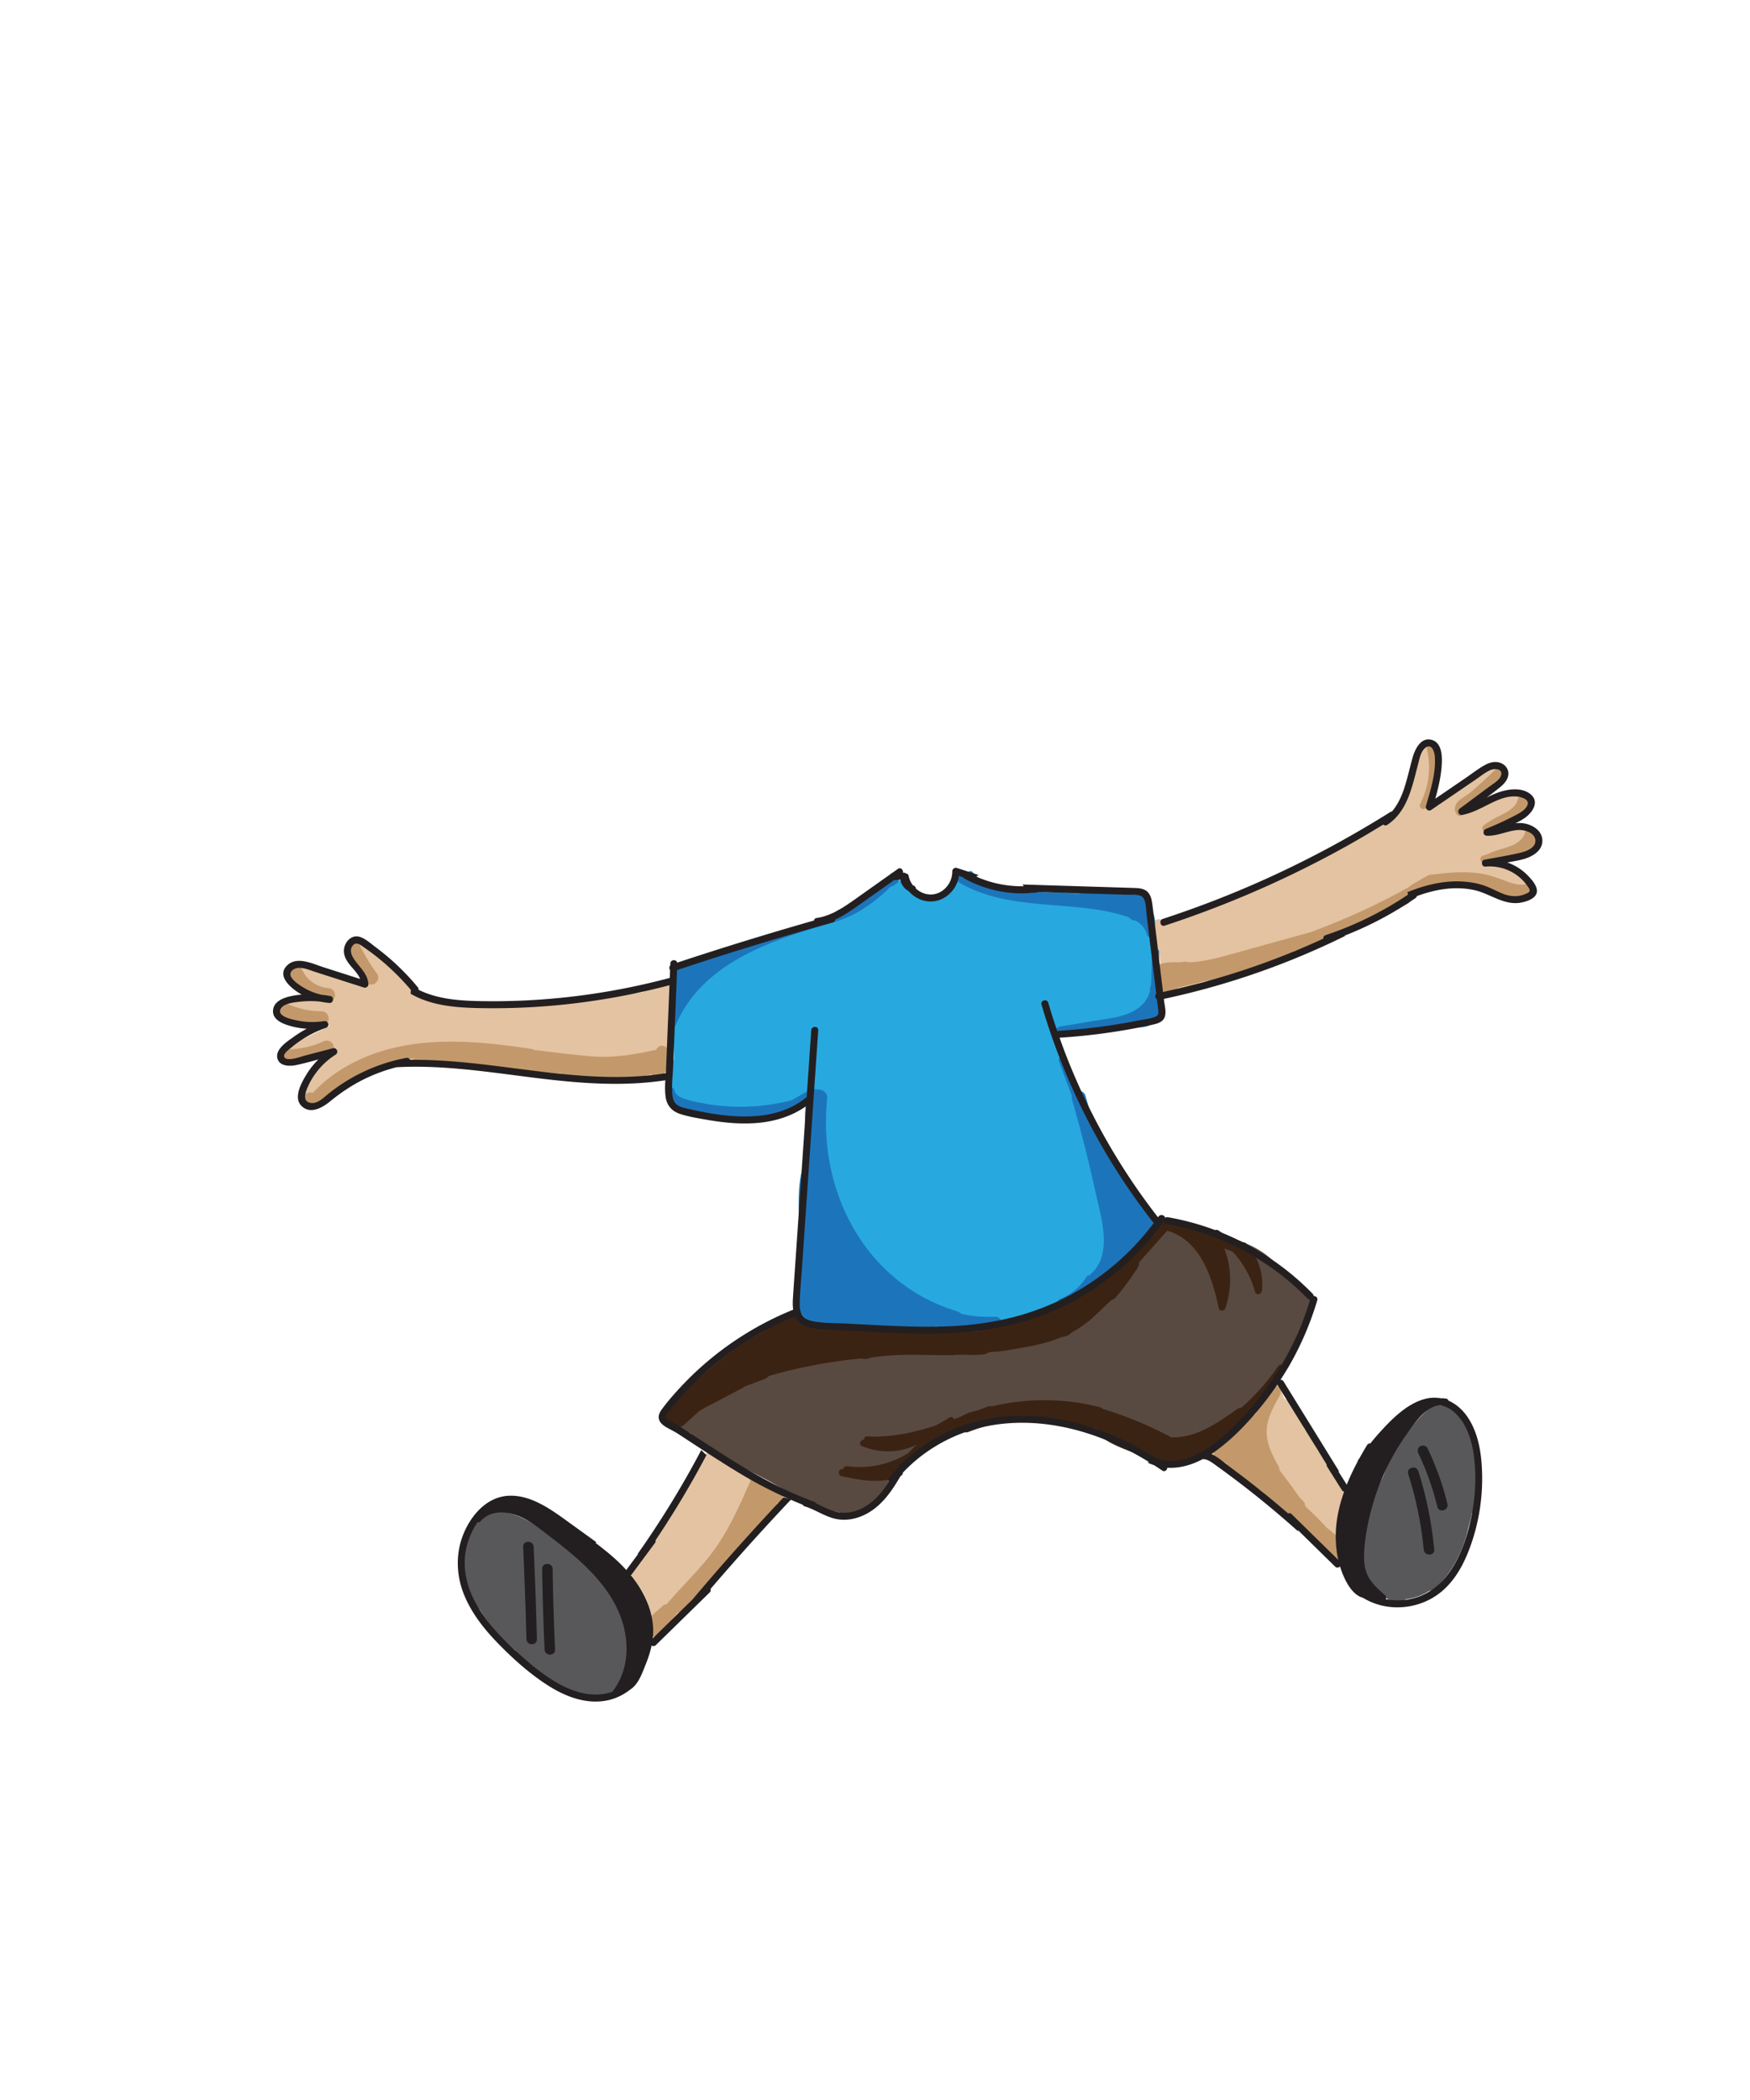 <svg width="500" height="600" xmlns="http://www.w3.org/2000/svg"><g fill="none" fill-rule="evenodd"><path d="M374.71 371c-.159-.58-.607-1.21-1.148-1.495a2.855 2.855 0 00-1.428-.305c-.653-.944-1.587-1.736-2.433-2.47a45.46 45.46 0 00-3.555-2.774c.055-.497-.026-.994-.337-1.4-5.4-7.065-13.92-8.99-22.136-10.924-2.172-.51-4.34-1.059-6.449-1.792-1.27-.443-2.494-1.066-3.877-.787-1.162.233-1.928.93-2.687 1.795-3.1 3.53-6.169 7.087-9.252 10.631a287.012 287.012 0 01-10.675 7.06c-.573.36-.988.956-1.156 1.606-2.097.884-4.2 1.752-6.305 2.62-3.633 1.5-7.275 3.148-11.017 4.446-8.339 1.837-16.823 2.987-25.375 3.38-.638.028-1.144.255-1.528.59-6.154-.172-12.293-.768-18.364-1.84-.94-.166-1.89.092-2.507.742l-2.864-.307c-.566-.945-1.674-1.523-2.803-1.192a3.232 3.232 0 01-.17-.003 14.679 14.679 0 01-1.452-.438 7.27 7.27 0 00-2.009-.378c-1.345-.063-2.799.452-3.677 1.497a8.884 8.884 0 00-.15-.05l-.296-.28a4.876 4.876 0 00-2.092-1.345c-.02-.01-.043-.018-.064-.028-.359-.737-1.065-1.29-2.134-1.29-.908 0-1.55.403-1.947.974a4.831 4.831 0 00-.864.344c-.32.104-.62.247-.907.41a7.21 7.21 0 00-1.654.595c-6.977 3.525-14.81 6.506-20.518 11.998-1.145 1.101-1.73 2.323-1.904 3.542-.164.078-.334.145-.493.233-.707.394-1.394.978-1.986 1.47a8.29 8.29 0 00-1.159 1.201l-.683.374c-1.584.868-2.662 2.506-3.052 4.283a1.843 1.843 0 00-.414.153c-.31.1-.578.272-.804.516a1.89 1.89 0 00-.518.805 1.912 1.912 0 00-.216.963c.031.222.061.443.09.665.12.424.334.791.644 1.103l.506.391c.39.226.81.34 1.261.341h.408c1.148 1.584 2.81 2.557 4.601 2.787 3.45 4.074 9.466 7.077 13.804 9.25 6.427 3.22 12.392 6.155 18.244 10.406 1.536 1.115 3.056 1.394 4.412 1.11a13.503 13.503 0 005.89 1.826c6.164 2.47 11.445-2.877 14.81-7.502 2.72-3.74 4.975-8.178 8.761-10.922.776.134 1.598-.135 2.26-.675a37.33 37.33 0 018.78-5.323c.31.038.631.03.95-.032a272.176 272.176 0 0120.681-3.16c.394.367.93.613 1.621.621 3.037.037 6.066.388 9.025 1.053a2.543 2.543 0 001.563 1.346 39135.2 39135.2 0 0113.13 4.098c.266.704.858 1.252 1.66 1.56 1.267.488 2.548.918 3.84 1.308.168.46.485.886.987 1.222 3.588 2.405 8.28 2.708 12.348 1.46 4.3-1.319 7.942-4.129 11.183-7.162 3.463-3.24 6.473-6.896 9.038-10.845a2.248 2.248 0 001.382-.69 16.893 16.893 0 003.945-7.11c3.58-4.84 5.331-10.69 7.913-16.125l.008-.023a52.94 52.94 0 001.062-2.183c.286-.629.443-1.235.252-1.926" fill="#594A41"/><path d="M356.011 355.244c-.551-.59-1.641-.153-1.722.572a7.745 7.745 0 00-1.585-.535 29.885 29.885 0 00-4.572-3.73c-.99-.653-1.912.754-1.226 1.535-.141-.076-.276-.16-.428-.223-.569-.24-1.165-.36-1.771-.43a145.076 145.076 0 01-5.913-2.742c-.549-.271-1.082-.028-1.332.383-.255-.142-.504-.293-.762-.43-.478-.253-1.087-.121-1.369.359-.017.03-.018.067-.033.1a16.694 16.694 0 00-1.975-.603h-.006c-.091-.186-.215-.354-.378-.45-.515-.3-1.039-.071-1.367.359-2.401 3.139-4.911 6.19-7.479 9.192-1.199-.555-2.57-.188-3.285.954-.045.072-.093.14-.138.212l-2.267 2.008c-.808.715-1.648 1.41-2.349 2.235-.633.743-1.184 1.545-1.712 2.362a3.96 3.96 0 00-.44.154c-6.498 2.765-12.264 7.086-18.721 9.905-16.532 2.572-33.624 2.128-50.268 3.712-3.777-.253-7.607-.33-11.274-1.071-.626-1.453-2.086-2.624-4.053-2.319-.263.042-.52.1-.78.149-.564-.665-1.412-1.111-2.55-1.111-.433 0-.812.08-1.163.199l-.016-.003a3.476 3.476 0 00-1.767.479l-.785.392c-.409.22-.736.52-.983.902a2.61 2.61 0 00-.402.588l-.027.025c-.448.177-.862.433-1.29.767l-1.884 1.468c-8.209 4.09-15.375 10.552-22.21 16.792l-2.752 1.557c-.886.502-1.473 1.44-1.659 2.444-.284.253-.567.509-.849.76-3.378 2.995 1.588 7.93 4.949 4.95a329.014 329.014 0 004.366-3.963l1.711-.968c.071-.04.129-.095.195-.14.766-.393 1.54-.77 2.29-1.163l8.348-4.397c.225-.118.422-.251.6-.392.039-.014.078-.014.117-.028l5.123-1.931a4.355 4.355 0 001.53-1.001c8.517-2.435 17.165-4.111 26.008-4.94.111-.01.202-.046.307-.064.329.099.68.17 1.078.17.654 0 1.204-.154 1.665-.407.133-.01.26-.003.397-.026 7.491-1.228 15.519-.582 23.096-.666.34-.004.64-.063.924-.144.208.035.42.064.65.064.168 0 .317-.028.472-.047.164.026.33.047.511.047.295 0 .567-.032.823-.088.18.034.363.06.554.07 1.514.08 3.02.053 4.529-.08a4.202 4.202 0 001.881-.651c.365-.037.728-.097 1.092-.142 2.476-.044 4.961-.571 7.389-.98 2.767-.465 5.529-.996 8.224-1.785a39.534 39.534 0 004.041-1.43c.304-.063.61-.117.913-.182.857-.187 1.469-.596 1.878-1.122a27.927 27.927 0 004.712-3.113c.208-.11.409-.24.593-.411l6.078-5.717c.025-.023.042-.054.066-.08a2.053 2.053 0 001.148-.66 71.892 71.892 0 005.804-7.755c.19-.198.345-.427.447-.683.048-.077.099-.151.148-.228.257-.411.36-.902.329-1.39l8.035-9.05c9.533 2.729 12.875 13.407 14.708 22.1.215 1.027 1.635.875 1.928 0 1.733-5.184 1.803-10.948.018-16.135a17.244 17.244 0 00-.342-.895c.787.307 1.578.606 2.372.9 2.992 3.244 5.219 7.17 6.406 11.462.32 1.157 1.843.802 1.964-.265.563-4.947-1.146-9.93-4.533-13.561m9.129 35.136a61.906 61.906 0 01-10.511 11.848 1.953 1.953 0 00-1.143.345c-5.603 3.98-11.727 8.33-18.832 8.094a107.456 107.456 0 00-19.592-8.13 2.419 2.419 0 00-1.051-.554 64.258 64.258 0 00-30.715-.135c-.203-.132-.465-.177-.775-.065-.991.36-1.983.73-2.976 1.103-.324.1-.65.193-.973.3a.974.974 0 00-.596.075c-.185.088-.365.181-.55.27a1.198 1.198 0 00-.64.098c-.66.305-1.31.626-1.955.956-.007.005-.017.008-.025.014-.134.068-.261.145-.393.215-.608.226-1.217.45-1.828.672-.213-.51-.775-.86-1.367-.466a35.831 35.831 0 01-4.082 2.34c-6.263 1.998-12.658 3.392-19.326 3.038-.64-.035-.96.443-.962.94-.982-.033-1.665 1.362-.618 1.81 5.053 2.16 10.916 2 15.799-.42a23.116 23.116 0 00-2.531 2.446c-5.145 3.19-11.37 4.595-17.403 3.73-.656-.094-1.11.383-1.221.89-.084-.01-.168-.015-.252-.023-1.121-.124-1.356 1.722-.265 1.963 5.61 1.245 11.598 2.388 17.05-.078 1.098-.496.27-2.018-.796-1.776a.998.998 0 00-.313-.87c.222-.09.447-.168.667-.263-.108.421.057.892.444 1.117a1.013 1.013 0 001.368-.358c.06-.104.13-.202.193-.306.023-.019.053-.027.073-.05a161.729 161.729 0 013.47-3.608 27.542 27.542 0 002.539-2.129c.095-.039.19-.076.279-.15 1.13-.953 2.317-1.829 3.523-2.678.292-.17.593-.324.89-.482.277.121.593.136.873-.036 1.103-.68 2.227-1.324 3.347-1.978.59.858 1.725 1.441 2.733 1.05a59.717 59.717 0 0123.446-4.043c.17 1.083.96 2.051 2.378 2.051.366 0 .684-.072.968-.187.386.34.9.566 1.559.578 2.774.048 5.638.216 8.423.692.045.298.136.595.286.874.903 1.68 2.588 2.641 4.236 3.47 1.736.872 3.549 1.6 5.377 2.258 3.605 1.3 7.272 2.443 10.91 3.647.925.305 1.932-.09 2.553-.803.506.243 1.083.325 1.662.136 4.452-1.455 8.925-3.039 12.463-6.226.48-.433.717-1.083.723-1.737a121.443 121.443 0 004.328-2.957c1.1-.782 1.62-2.183.898-3.42-.017-.03-.042-.055-.061-.082.433-.368.86-.74 1.269-1.135.203-.197.29-.487.277-.77a64.28 64.28 0 008.477-10.097c.723-1.068-1.008-2.07-1.728-1.009" fill="#3B2314"/><path d="M222.786 425.8c-.474 0-.858.137-1.158.357l-15-8.25a2.065 2.065 0 00-.716-.237 29.03 29.03 0 01-1.837-1.826 1.844 1.844 0 00-1.018-.69c-.95-.262-2.292.322-2.46 1.395a65.186 65.186 0 01-.304 1.758c-.07.088-.142.176-.202.282l-9.358 16.26c-.583.076-1.127.384-1.432.942-2.359 4.31-5.157 8.62-8.093 12.393a2.785 2.785 0 00-.44.828c-.579.767-.566 1.95.162 2.628.432.404.846.825 1.235 1.272.426.49.47.546.836 1.08a16.97 16.97 0 011.306 2.258c.06.125.117.252.175.38.132.283.016.023.084.194.911 2.297 1.226 4.128 1.111 6.517-.026.504.2.994.55 1.365-.58.817-.646 1.904.116 2.666.711.71 2.134.834 2.83 0l13.581-16.312c.257-.094.498-.24.703-.454a72.822 72.822 0 006.444-7.71l10.32-10.76c.463-.484.61-1.034.55-1.55.405-.26.815-.514 1.22-.775.053-.034.093-.082.143-.12.197.063.41.11.652.11 2.574 0 2.578-4 0-4m161.974 1.064c-.003-1.654-1.044-2.935-2.542-3.345-1.76-3.17-3.633-6.374-5.848-9.257a76.252 76.252 0 01-2.334-4.773c-.223-.506-.713-.811-1.252-.923-1.385-3.125-2.648-6.422-5.296-8.66a2.55 2.55 0 00-.592-.364 23.255 23.255 0 01-.827-2.575c-.39-1.534-2.955-2.107-3.656-.478-2.967 6.9-7.685 13.888-14.991 16.657-.835.318-1.468.99-1.468 1.93 0 .814.614 1.786 1.468 1.929.351.058.7.09 1.05.115.131.371.379.719.769.994.991.698 2.08 1.188 3.165 1.707a38.99 38.99 0 011.596 1.042c.213.148.423.3.632.452l2.968 2.52c1.854 1.84 3.708 3.68 5.622 5.464 4.709 4.383 9.635 8.517 14.726 12.449.226.175.454.274.676.325-.113.778.196 1.588.919 2.015.103.252.213.5.329.744.198.412.758.819 1.196.919.447.1.877.078 1.302-.101.384-.162.756-.44.956-.818.265-.5.302-.986.203-1.541a3.496 3.496 0 00-.383-1.017 7.19 7.19 0 01-.21-.884 7.436 7.436 0 01.006-1.454l.016-.103c.106-.532.08-1.06-.201-1.541a2.062 2.062 0 00-.469-.535 38.61 38.61 0 011.348-6.713c.398-1.346 1.125-2.753 1.122-4.18m53.466-189.553c-3.438-.96-7.034-1.055-10.527-.358a158.954 158.954 0 004.309-2.445c1.224-.724 2.503-1.42 3.664-2.241 1.469-1.038 2.454-3.068.996-4.592-1.284-1.342-3.225-.68-4.776-.318a76.22 76.22 0 00-4.143 1.089c-3.002.88-5.93 1.963-8.81 3.18a1.38 1.38 0 00-.28.169 2.15 2.15 0 00-.788-.9l8.82-5.69c.728-.47 1.102-1.33.933-2.148.16-.191.32-.383.475-.578.046-.052.097-.1.143-.151l-.012-.01c.105-.134.222-.258.324-.395.59-.787.205-2.042-.515-2.58-.75-.56-1.961-.607-2.626.156-.438.504-.917.95-1.418 1.389l-.154.126a12.469 12.469 0 01-.389.284c-.273.193-.551.376-.833.554-1.144.72-2.348 1.337-3.543 1.966-2.328 1.223-4.696 2.57-6.418 4.598-.628.446-1.16 1.005-1.523 1.67a2.912 2.912 0 00-.93-.017 13.01 13.01 0 00-1.833.402 62.762 62.762 0 001.362-8.943c.026-.015.055-.023.08-.04l.405-.312a2.02 2.02 0 00.515-.883c.478-1.186.493-2.48.295-3.724-.2-1.244-.821-2.368-1.623-3.32-.315-.374-.946-.586-1.414-.586-.492 0-1.078.217-1.414.586-.351.38-.611.88-.586 1.414.004.09.019.176.034.262-.012.029-.027.054-.036.084-.25.703-.455 1.42-.616 2.149-.587.209-1.077.66-1.234 1.316a71.055 71.055 0 01-1.661 5.836 71.436 71.436 0 01-1.566 4.245c-.212.525-.255.626-.483 1.149-.254.585-.32 1.195-.122 1.732-.896.372-1.55 1.018-1.896 1.773-4.102 2.738-8.245 5.417-12.555 7.818-2.673 1.489-5.41 2.876-8.225 4.076-2.67 1.138-6.064 1.714-8.165 3.836a2.04 2.04 0 00-.433.644 1.511 1.511 0 00-.861.06l-22.927 8.947c-.876.342-1.518 1.107-1.466 2.037-3.095.96-6.2 1.89-9.316 2.78-.61.175-1.002.542-1.215.983-.035-.03-.06-.07-.096-.1-.003-.01-.01-.021-.012-.034a.362.362 0 01-.013-.047c-.004-.011-.01-.02-.013-.033-.028-.107-.052-.216-.105-.316a1.51 1.51 0 00-.413-.644 1.51 1.51 0 00-.644-.414 1.512 1.512 0 00-.77-.172l-.532.072a1.999 1.999 0 00-.883.514l-.313.405a2.003 2.003 0 00-.225.647 1.762 1.762 0 00-.041.313c0 .017-.006.033-.006.049v.766a1.5 1.5 0 00.172.77c.062.195.17.362.304.514a82.588 82.588 0 011.987 8.95 1.848 1.848 0 00-.127.333c-.3 1.124-.433 2.327-.332 3.489.116 1.346.445 2.554.996 3.786.19.428.762.8 1.194.919.48.133 1.117.072 1.542-.201.237-.153.452-.35.62-.58.118-.012.234-.035.348-.076l9.709-3.496c.485.652 1.368 1.095 2.144.777l4.323-1.782c.504.13 1.065.063 1.588-.164 5.248-2.266 10.496-4.534 15.743-6.802.197-.084.355-.218.493-.373l2.379-.98c.263.04.542.038.828-.015 4.338-.783 8.37-2.648 11.878-5.284.42.058.865-.01 1.292-.224a27.64 27.64 0 004.11-2.544c3.424-1.226 6.574-3.15 9.704-5.112 2.743-1.721 5.798-3.584 9.02-4.49.192.01.386.008.58-.02l1.639-.225a23.945 23.945 0 014.432-.015 1.65 1.65 0 001.089-.27l7.833 2.947c2.346.883 5.51 2.099 7.794.65.166.1.339.187.504.289.415.259.823.343 1.198.302.27.138.566.22.87.206 1.113-.05 1.968-.88 2.002-2 .098-3.245-3.294-5.091-5.804-6.33a29.92 29.92 0 00-5.488-2.05l10.182-3.386c.023-.008.043-.021.065-.03.608.384 1.373.487 2.035.06.687-.442 1.138-1.355.953-2.174a1.79 1.79 0 00.64-.994c.243-1.06-.317-2.16-1.396-2.46M191.13 300.89c.635-5.9.977-11.828.991-17.766.003-1.204-1.296-2.391-2.532-1.927l-6.279 2.352c-8.86 1.116-17.789 1.782-26.678 2.616-4.57.428-9.259 1.06-13.944 1.374-.37-.45-.9-.758-1.483-.683-2.5.32-5.133.654-7.752.724a42.372 42.372 0 01-4.424-.544 2.387 2.387 0 00-1.337.138c-2.184-.417-4.279-1.181-6.187-2.493-.568-.391-1.315-.347-1.916-.035l-.178-.122a19.375 19.375 0 00-3.623-4.051 3.324 3.324 0 00-.382-.274 27.07 27.07 0 00-2.997-3.022l-2.383-2.435c-.308-.317-.732-.498-1.17-.553a53.554 53.554 0 00-4.289-3.918 2.602 2.602 0 00-.375-.25 1.948 1.948 0 00-.4-.576c-.682-.672-1.696-.746-2.512-.3a2.458 2.458 0 00-1.187 1.442c-.159.543-.06 1.067.065 1.603a13.365 13.365 0 001.627 3.924c.437.709.934 1.363 1.475 1.969.256.614.518 1.222.78 1.83.01.048.012.094.027.14.085.278.174.559.27.84l-5.333-1.246c-3.803-.888-7.889-1.5-11.196-3.704-.719-.48-1.416-.404-1.953-.047-.616-.311-1.413-.325-1.96.028-.793.51-1.069 1.31-.908 2.133.028.423.194.822.473 1.156.99 1.833 2.594 3.374 4.418 4.35a11.18 11.18 0 003.977 1.252c-.99.014-1.982.043-2.972.097-2.962.165-6.22.235-8.502 2.396-1.09 1.033-.58 2.418.4 3.048l.091.18c.126.235.297.42.516.562a1.5 1.5 0 00.68.358c.265.083.531.096.797.036.266-.012.514-.091.744-.237l.265-.206c.367.403.872.667 1.421.605.353-.041.707-.07 1.061-.103 2.02.28 4.047.408 6.077.396.063.054.125.109.195.163.488.375 1.003.71 1.527 1.026l-12.25 6.019c-.968.476-1.234 1.852-.716 2.737.578.988 1.762 1.195 2.736.717.892-.44 1.785-.877 2.678-1.317.497.454 1.207.669 1.881.472l7.738-2.267a32.054 32.054 0 00-8.957 12.894c-.38 1.012.422 2.192 1.396 2.46.746.205 1.415-.037 1.895-.517.581.146 1.227.03 1.786-.511a57.516 57.516 0 014.458-3.88c.314-.006.646-.09.984-.297a62.415 62.415 0 0117.024-7.248c.321.402.816.673 1.498.655a289.33 289.33 0 0116.19.044c2.362.748 4.802.998 7.272 1.077 4.827.693 9.673 1.242 14.532 1.653.175.146.374.277.615.373l1.461.578c.316.126.65.118.968.034 5.933 1.327 12.066 1.466 18.128 1.109 3.443-.202 6.895-.504 10.322-.904.691-.08 1.387-.19 2.051-.384.27.128.556.206.83.206 1.198 0 1.86-.924 2-2 .01-.07.016-.14.024-.21a4.21 4.21 0 00.568-3.346 2.266 2.266 0 00-.137-.393" fill="#E4C3A2"/><path d="M222.773 425.712l-5.468-3.727c-.817-.557-2.327-.228-2.736.717-3.463 8-7.01 16.062-12.606 22.837-3.658 4.431-7.782 8.46-11.507 12.82l-.328.044a2.013 2.013 0 00-.882.515l-3.166 2.79c-.37.325-.585.934-.585 1.413 0 .4.148.853.399 1.193-.11.164-.228.318-.336.483-1.406 2.165 2.055 4.173 3.454 2.02 1.432-2.206 3.058-4.25 4.762-6.23.065.052.13.107.2.148 1.024.598 2.086.15 2.737-.717 3.878-5.164 8.01-10.132 12.34-14.925.595-.078 1.144-.44 1.527-.968a113.996 113.996 0 0110.77-13.02c.478-.499.616-1.067.54-1.595 1.594-.096 2.614-2.619.885-3.798m161.085 17.712a2.764 2.764 0 00-.206-.49l-.01-.014c-.1-.142-.203-.29-.324-.419a1.506 1.506 0 00-.66-.43c-.057-.029-.117-.042-.176-.064a2.771 2.771 0 00-.197-.27l-.68-.79c.526-.75.582-1.973-.181-2.585-.812-.65-1.628-1.298-2.443-1.948a81.528 81.528 0 00-5.798-5.798c-.094-.14-.183-.282-.277-.42-.027-.477-.203-.943-.56-1.294l-.96-.955a160.263 160.263 0 00-5.828-7.89 1.924 1.924 0 00-.262-1.146c-1.773-3.132-3.512-6.526-3.384-10.223.124-3.599 2.035-6.888 3.743-9.95 1.255-2.252-2.2-4.27-3.454-2.02-1.305 2.341-2.606 4.758-3.43 7.312a1.977 1.977 0 00-.746.458c-.181.18-.351.368-.524.552-.018-.005-.035-.013-.052-.017-.887-.203-1.77.142-2.258.92-.404.641-.832 1.27-1.292 1.873a23.758 23.758 0 01-1.286 1.503 25.553 25.553 0 01-2.451 2.317c-.131.108-.262.214-.395.318-.037.028-.275.21-.297.225-.307.228-.57.528-.75.862-.688-.013-1.351.284-1.74.95-.51.871-.263 2.27.717 2.736 1 .474 1.983.981 2.964 1.491-.471.87-.224 2.233.74 2.685a76.974 76.974 0 019.11 5.062c3.566 3.456 7.377 6.646 11.246 9.765l.016.023c.276.44.64.69 1.03.817.152.123.304.243.456.364.076.364.25.72.523 1.034 1.89 2.2 3.783 4.398 5.675 6.6.108.125.24.222.38.306.02.04.03.082.05.121a.055.055 0 00.007.008c0 .002.312.404.313.406l.002.002a2.16 2.16 0 00.427.329 3.15 3.15 0 00.53.221c.185.04.376.055.563.076l.034.003h.033c.189-.012.38-.048.564-.076a.17.17 0 00.045-.01c.163-.054.573-.243.49-.206l.022-.01c.145-.1.303-.196.42-.329.25-.286.428-.523.522-.9a2.045 2.045 0 00-.001-1.085M187.56 299.788c-.025.05-.057.104-.085.156-5.978 1.278-11.915 2.367-18.064 1.892-5.625-.435-11.24-1.189-16.846-1.862a1.433 1.433 0 00-.606-.257c-17.501-2.693-36.385-4.253-52.471 4.673-3.73 2.07-7.161 4.7-10.078 7.815a2.033 2.033 0 00-.414-.055h-.364a1.506 1.506 0 00-.77.172 1.513 1.513 0 00-.644.414 1.51 1.51 0 00-.413.644 1.51 1.51 0 00-.173.77l.073.532c.094.338.265.633.513.882l.405.313a1.99 1.99 0 001.009.273h.364c.249.01.48-.045.699-.145.65.297 1.43.238 2.066-.466 6.966-7.718 16.412-11.58 26.365-13.124.275.644.846 1.168 1.728 1.234l40.444 3.05c.354.291.809.475 1.303.523 5.89.564 11.823 1.13 17.74.691 1.71-.126 4.355-.268 6.705-.885.133.121.282.237.454.344 1.159.722 2.732.423 3.445-.78.448-.758.65-1.742.822-2.698.292-.638.413-1.385.315-2.258.937-2.207-2.36-4.076-3.522-1.848m-92.475-1.508c-.633-.981-1.719-1.19-2.736-.718-3.2 1.486-6.964 2.278-10.612 2.254-1.047-.007-2.048.925-2 2 .05 1.09.88 1.993 2 2 4.382.028 8.663-.96 12.63-2.8.952-.442 1.265-1.887.718-2.736m-3.186-9.335a26.903 26.903 0 01-2.616-.142c-.14-.014-.278-.032-.417-.048l-.35-.05a26.15 26.15 0 01-4.887-1.26c-.175-.064-.35-.131-.525-.198-.065-.026-.755-.312-.388-.155-.515-.22-.976-.357-1.541-.201-.464.128-.966.487-1.195.919-.454.86-.31 2.297.717 2.737 3.56 1.523 7.318 2.372 11.202 2.398 1.046.007 2.048-.925 2-2-.05-1.09-.88-1.992-2-2m1.28-6.709c.129.01.236.01 0 0" fill="#C3996B"/><path d="M93.719 282.291c-.225-.015-.45-.053-.673-.06l.133.004c-.049-.004-.101-.008-.136-.014a10.506 10.506 0 01-1.692-.453c-.085-.03-.169-.064-.254-.095l-.032-.012c-.201-.093-.402-.185-.597-.287a11.265 11.265 0 01-1.47-.916c-.168-.145-.339-.283-.503-.432a11.27 11.27 0 01-.983-1.02c-.045-.053-.314-.334-.099-.112.213.217-.045-.063-.088-.122a11.15 11.15 0 01-.377-.559c-.263-.42-.494-.859-.696-1.312-.428-.959-1.896-1.258-2.736-.717-.991.64-1.175 1.711-.718 2.736 1.905 4.265 6.317 7.082 10.921 7.371 1.046.065 2.046-.967 2-2-.052-1.14-.88-1.93-2-2m14.071-3.996a54.157 54.157 0 01-5.21-8.646c-.456-.944-1.88-1.269-2.737-.716-.97.625-1.205 1.725-.718 2.736a54.192 54.192 0 005.21 8.645c.32.433.657.771 1.195.92.48.13 1.116.072 1.541-.203.831-.536 1.382-1.836.718-2.736m327.969-25.639c-2.113.413-4.233-.445-6.18-1.18-2.216-.837-4.384-1.584-6.739-1.924-4.703-.68-9.4-.191-14.088.367a2.49 2.49 0 00-1.297.53c-.687.311-1.334.701-1.955 1.14a18.416 18.416 0 00-2.733 1.625c-.093.066-.173.15-.244.24-9.013 5.06-18.415 9.31-28.118 12.902-.014.004-.028.004-.042.008-7.199 1.992-14.397 3.987-21.596 5.98-3.374.932-6.777 1.901-10.255 2.362a30.59 30.59 0 01-2.992.242c-.268-.139-.563-.223-.85-.188l-1.59.188c-1.717-.057-3.392-.106-5.078.324-1.728.443-1.748 2.431-.766 3.397.002.005.003.01.006.014-.01.095-.023.192-.034.285-.013.125-.018.25-.012.374.02.425.074.876.224 1.281.06.158.133.314.205.47.008.051.018.103.03.154a1.36 1.36 0 00-.049.278c-.06.266-.047.531.036.797l.201.48c.178.298.417.538.718.715l.477.202c.355.095.71.095 1.064 0l1.092-.353a1.52 1.52 0 00.68-.358c.218-.142.39-.329.515-.562.05-.078.081-.162.115-.244l7.328-1.745c8.331-1.417 16.385-4.008 24.405-6.623 1.002-.327 1.41-1.175 1.376-2.003l5.362-1.485c.142-.02.291-.057.446-.115 9.306-3.443 18.364-7.446 27.067-12.179.444-.52.87-1.056 1.338-1.554a7.804 7.804 0 013.265-2.08 2.523 2.523 0 011.535-.01c.124-.158.218-.33.28-.508 4.676-.556 9.553-1.183 14.22-.265 4.661.917 8.781 3.84 13.696 2.878 2.524-.494 1.456-4.35-1.063-3.856m-26.108-39.013c-.291-1.254-2.22-.723-1.928.53a22.65 22.65 0 01-1.956 15.502c-.593 1.14 1.132 2.154 1.728 1.01a24.83 24.83 0 002.156-17.042m18.757 6.359c-.356-.312-.897-.413-1.332.017a129.6 129.6 0 01-7.219 6.605l-1.556 1.057c-.617.417-1.28.822-1.784 1.378-.95 1.054-1.238 2.724-.134 3.79.925.894 2.341-.518 1.414-1.414-.127-.123-.147-.31-.096-.507.08-.04.163-.08.237-.139 1.056-.84 2.095-1.7 3.125-2.57l2.376-1.613c1.28-.867 2.56-1.733 3.837-2.6 1.066-.725 2.12-1.522 2.466-2.828.235-.887-.67-1.397-1.334-1.176m6.241 7.548c-.423-.018-.867.321-.964.734-.561 2.377-2.903 3.636-4.915 4.651-.578.291-1.98.94-3.143 1.742-.631.374-1.242.786-1.818 1.266-.416.344-.357 1.056 0 1.414.063.062.135.093.205.134.114.197.273.391.528.58.434.321 1.116.072 1.368-.359a.922.922 0 00.083-.779c.088-.075.188-.187.238-.227.203-.162.418-.31.636-.454.197-.13.408-.236.612-.356 1.836-.958 3.859-1.608 5.718-2.48 1.293-.605 2.833-1.328 3.374-2.754.529-1.395-.39-3.049-1.922-3.112m4.419 13.335a.749.749 0 00-.018-.398l-.1-.239a.75.75 0 00-.258-.281c-.023-.023-.058-.031-.084-.049.189-1.193-.408-2.481-1.641-2.802-.511-.132-1.098.167-1.23.699-.491 1.999-2.375 3.238-4.2 3.929-2.122.806-4.376 1.225-6.402 2.26l-1.443.469c-1.042.339-.902 1.982.266 1.965 2.934-.045 5.865-.582 8.604-1.645 1.099-.426 2.42-.96 3.518-1.719.065.037.126.083.2.101.258.058.543.045.77-.101a6.939 6.939 0 001.043-.812c.259-.244.485-.519.7-.802v-.001c.05-.067.107-.133.157-.202a.75.75 0 00.118-.372" fill="#C3996B"/><path d="M316.914 294.132c2.255-.23 4.601-.395 6.837-.896.598.2 1.265.31 2.004.31 4.296 0 6.202-3.715 5.72-7.01.097-1.515-.345-3.043-1.162-4.27-.08-3.229-.017-6.453.196-9.68.097-1.474-.5-2.844-1.466-3.904l.824-3.49c.366-1.55.21-3.23-.604-4.623-.026-.042-.057-.083-.082-.125-.19-2.826-2.096-5.505-5.754-5.505a6.82 6.82 0 00-.824.053c-.056-.003-.109-.01-.167-.012a450.246 450.246 0 00-27.155.195 3.22 3.22 0 00-1.113-.332c-5.859-.625-11.575-1.888-17.18-3.669-.066-.072-.146-.132-.22-.196-.482-.607-1.22-1.022-2.233-1.022-2.592 0-3.437 2.7-2.55 4.477a5.532 5.532 0 00-.493.746c-.482.254-1.033.545-1.633.846-2.473.148-5.049-.137-7.39-.399a2.408 2.408 0 00-.257-.199c-.407-.57-1.024-.99-1.865-1.104-.308-.526-.762-.965-1.403-1.19-.448-.855-1.28-1.527-2.223-1.722-1.052-.777-2.497-.888-3.609.411a29.003 29.003 0 01-8.76 6.974c-14.709 5.705-29.675 10.683-44.894 14.876-5.118 1.411-7.606 6.205-7.143 11.138a7.107 7.107 0 00-.252 1.714c-.13 5.362.538 10.594.466 15.937-1.094 4.963-2.327 10.656 2.181 13.903 2.46 1.772 5.692 1.687 8.612 1.905.675.05 1.352.093 2.03.137 3.958 1.792 8.484 1.49 12.78.2.277.031.561.051.86.051 1.513 0 2.748-.429 3.714-1.126 3.18-.738 6.17-2.03 8.256-4.456a12.211 12.211 0 001.44-2.115c.256 4.587-.706 9.49-1.007 14.185a10.553 10.553 0 00-.816 3.64 289.384 289.384 0 00-.338 12.28 69.239 69.239 0 00-.589 8.402c-.65 1.284-.987 2.725-.84 4.278.146 1.54.214 3.074.248 4.608-.624 2.931-.82 5.944-.466 8.958-2.69 3.766-1.02 10.55 5.032 10.55.421 0 .813-.045 1.191-.109l2.204.053c4.676 1.138 9.48 1.53 14.261.918.096-.013.191-.03.286-.046 5.667.953 11.712 1.02 17.65.363a7.608 7.608 0 002.99.328 71.487 71.487 0 007.178-1.039c.937-.032 1.874-.058 2.811-.123a11.642 11.642 0 004.296-1.17 7.044 7.044 0 001.634-.288c.493-.147.985-.288 1.476-.426.13-.022.261-.044.39-.064.32-.05.623-.12.93-.233.144-.055.277-.122.42-.18 3.004-.816 5.962-1.599 8.884-2.918a37.153 37.153 0 002.32-1.162c2.55.371 5.201-.66 6.585-3.055l5.691-4.518 1.241-.524a6.52 6.52 0 002.331-2.332c.018-.034.036-.068.052-.102a85.37 85.37 0 007.564-4.925c2.494-1.83 3.88-4.823 2.864-7.738a5.821 5.821 0 00-.614-1.376c-2.664-4.302-5.686-8.37-8.963-12.225-3.359-6.383-6.312-12.998-10.389-18.982a7.44 7.44 0 00-.749-.919 277.82 277.82 0 01-6.906-20.41c.48.116.994.183 1.554.18 4.713-.02 9.416-.229 14.106-.707" fill="#27A9E0"/><path d="M234.24 346.096c-.013-.546-.023-1.094-.028-1.643.147.391.288.785.442 1.172-.15.138-.291.29-.415.471m47.897 32.127c1.414-.001 2.777-.015 4.13-.267-.159-.947-.937-1.784-1.965-1.744a40.056 40.056 0 01-6.579-.273c-.074-.012-.42-.059-.47-.067-.242-.037-.48-.075-.72-.116-.649-.11-1.292-.255-1.935-.397a2.924 2.924 0 00-1.249-.743c-26.13-7.922-39.71-34.285-37.019-60.49.216-2.097-1.473-3.028-3.113-2.824a1.87 1.87 0 00-.742-.174c-.929-.015-1.78.637-2.549 1.081l-3.7 2.133c-4.87 1.245-9.877 1.894-14.923 1.868a58.234 58.234 0 01-10.465-.988c-1.688-.318-3.399-.669-5.037-1.191-1.338-.427-2.805-1.09-3.126-2.586-.27-1.258-2.199-.726-1.929.531.076.355.196.676.342.975a1.073 1.073 0 00-.129.411c-.292 2.73 2.86 3.822 4.936 4.457a48.209 48.209 0 009.4 1.848c6.51.636 13.126-.086 19.358-2.062.053-.017.09-.046.136-.069a18.57 18.57 0 005.433-2.15 67.533 67.533 0 00.556 15.939c-.506.336-.929.841-1.174 1.552-2.15 6.219-1.167 13.803-1.29 20.298l-.206 10.664c-.018.957-.102 2.006-.176 3.08-1.205 3.544-.407 7.589 2.703 10.071 3.658 2.919 11.284 2.981 16.08 1.939 5.79.188 11.505.386 17.346 1.39 1.363.234 2.598-.465 3.283-1.467a58.09 58.09 0 004.41 1.55c1.06.32 1.937.065 2.575-.473 1.675.3 3.386.421 5.078.334.321-1.115 1.225-2.039 2.73-2.04m47.459-28.736c.082-.446.02-.925-.21-1.382a8.052 8.052 0 00-.512-.865 3.476 3.476 0 00-1.362-1.758c-1.161-2.141-2.841-4.138-4.18-6.01a104.1 104.1 0 01-6.866-11.04c-.808-2.256-1.726-4.461-3.206-6.397a2.348 2.348 0 00-.841-.7c-.731-2.751-1.481-5.5-2.271-8.236-.334-1.16-1.363-1.535-2.286-1.358l-3.407-9.087c-.189-.505-.675-.851-1.229-.698-.485.134-.89.72-.698 1.23l3.734 9.964c-.073.302-.079.639.029 1.013a418.364 418.364 0 016.791 26.819c1.552 7.117 5.002 17.568-1.619 23.188-.094.08-.175.163-.247.248a.912.912 0 00-.859.456c-1.711 2.799-4.359 5.036-7.412 6.207-.505.193-.852.673-.699 1.229.132.483.723.894 1.23.699a17.606 17.606 0 004.472-2.53c.259.089.549.075.833-.057a6.937 6.937 0 002.461-1.966c.188-.077.356-.198.44-.39l.143-.324c.129-.133.273-.251.393-.392.646.25 1.409.212 2.073-.352a13.092 13.092 0 003.383-4.372c.429-.017.867-.177 1.263-.554 1.154-1.1 2.295-2.215 3.438-3.326a2.176 2.176 0 001.407-.547c1.277-1.16 2.589-2.29 3.828-3.49 1.058-1.027 2.006-2.264 2.257-3.75a2.202 2.202 0 00-.271-1.472m-73.073-98.524c.612-.937-.837-2.089-1.571-1.21-.49.585-1.014 1.138-1.535 1.693a6.353 6.353 0 01-.54.377.963.963 0 00-.445.63 37.42 37.42 0 01-6.271 4.52 36.308 36.308 0 01-4.701 2.268c-1.33.524-2.708.931-3.39 2.222a126.34 126.34 0 01-3.87 1.162c-4.574 1.316-9.132 2.708-13.57 4.437a83.249 83.249 0 00-4.202 1.786.936.936 0 00-.546-.19c-2.966-.06-5.508 1.446-8.17 2.53a.739.739 0 00-.433.132c-.028.023-.058.044-.087.067a14.37 14.37 0 01-1.678.54c-.328.08-.678.152-.983.287a29.841 29.841 0 00-6.44 2.278c-.042.01-.08.006-.125.022-1.23.427-2.627.378-3.723 1.151-1.382.976-1.34 2.786-1.532 4.303l-1.441 11.393a.743.743 0 00.112.475c-.093.213-.193.422-.283.637-.493 1.187 1.442 1.705 1.929.532 7.037-16.937 25.625-23.824 41.905-28.51 4.282-1.23 8.539-2.576 12.183-5.174a41.414 41.414 0 007.04-5.72l.177-.165c.195-.073.383-.159.57-.247a.818.818 0 00.306-.114l.408-.279c.163-.102.322-.212.478-.327l.134-.09a.018.018 0 01-.004-.006c.069-.052.139-.097.206-.15.426-.348.367-.878.092-1.26m75.245 32.167c.023-.607-.482-.964-.994-.973.14-1.234.156-2.486.192-3.72l.192-6.454c.038-1.288-1.962-1.287-2 0-.054 1.82-.11 3.64-.162 5.46-.042 1.43-.023 2.896-.185 4.328a.827.827 0 00-.27.7c.015.202.032.407.046.613-.663 2.806-2.692 4.82-5.268 6.067-3.057 1.481-6.59 1.848-9.901 2.397L302.86 293.3a.855.855 0 00-.464.232c-1.066.211-1.011 1.96.202 1.96h7.884c.62 0 .935-.467.957-.95a108.51 108.51 0 0012.038-1.269c.003.001.005.003.008.003a6.636 6.636 0 004.465-.825c1.1-.305 2.11-.8 2.759-1.823.713-1.125.85-2.496.792-3.827.032-.176.064-.352.08-.53a5.569 5.569 0 00-.016-1.017c.104-.703.172-1.413.2-2.124m-2.118-16.542a7.907 7.907 0 00-.955-2.222c.42-.18.706-.64.589-1.17-.405-1.812.33-3.698-.48-5.454-.553-1.204-1.622-1.99-2.86-2.398-1.414-.468-2.981-.459-4.447-.329-1.004.09-2.005.201-3.006.31-1.74-.349-3.508-.382-5.277-.427a19.181 19.181 0 00-4.013-.295c-.482.017-.808.387-.927.8-4.197-.328-8.481-.31-12.514-.744-.507-.054-.803.233-.906.603a97.459 97.459 0 01-6.288-.924c-3.94-.715-8.017-1.876-10.632-5.113-.808-1-2.217.421-1.414 1.414.317.391.66.75 1.018 1.091a33.478 33.478 0 01-2.426-1.283c-1.113-.65-2.121 1.078-1.01 1.728 12.788 7.485 28.15 5.457 42.166 8.234a48.92 48.92 0 016.078 1.596c.106.082.217.16.324.241a.884.884 0 00.378.282c.087.064.168.13.256.192.309.217.645.283.959.24l.052.024c.138.067.273.138.405.214.269.154.526.327.774.511.018.015.04.032.06.05.06.048.117.098.175.148a7.084 7.084 0 01.912.963l.06.078a7.013 7.013 0 01.691 1.186l.026.05c.148.28.227.63.303.935.127.508.725.863 1.23.698.526-.169.835-.685.699-1.229" fill="#1C75BB"/><path d="M240.227 347.874l-1.351-4.122c-.731-2.233-3.145-3.916-5.535-3.144-2.23.722-3.927 3.141-3.143 5.537l1.35 4.122c.733 2.233 3.147 3.917 5.536 3.143 2.23-.722 3.928-3.14 3.143-5.536" fill="#1C75BB"/><path d="M179.64 470.267c-.871-5.846-2.91-11.52-6.165-16.477-3.265-4.971-7.855-8.692-11.587-13.263-1.33-1.628-2.975-1.961-4.447-1.507a39.043 39.043 0 00-4.47-3.232c-3.642-2.245-8.108-4.617-12.464-3.59-1.12.264-1.95.792-2.53 1.467-3.771 2.433-5.491 6.128-5.565 11.078-.051 3.368.355 6.869 1.847 9.837-.295 1.388.086 2.896 1.528 4.158.445.388.879.787 1.32 1.178 2.67 4.459 6.513 8.466 10.223 11.66.228.725.665 1.437 1.369 2.09 4.548 4.22 10.9 8.826 16.92 10.689 2.42.75 4.749.615 6.693-.18.096.005.187.015.285.015 2.527 0 4.057-1.544 4.6-3.417 1.175-2.555 1.796-5.008 1.98-7.368.443-.894.64-1.952.464-3.138m242.668-41.705c-.021-6.29-.626-12.511-1.694-18.708-.312-1.805-1.32-2.874-2.573-3.34a31.165 31.165 0 00-1.272-2.314c-.9-1.472-2.183-2.182-3.513-2.333-1.653-.753-3.672-.674-5.381.92-5.713 5.329-10.042 11.83-12.694 19.066-.011.022-.024.04-.035.062-3.561 7.01-6.18 15.76-5.827 23.709.197 4.454 2.676 8.814 6.396 10.62.8.826 1.944 1.367 3.438 1.367 1.03 0 1.886-.27 2.587-.701 2.495-.297 4.658-1.127 6.533-2.338.837-.18 1.669-.612 2.43-1.377 4.765-4.795 7.489-10.582 8.852-16.793.385-1.33.706-2.678.976-4.04 1.057-.8 1.783-2.064 1.777-3.8" fill="#58585B"/><path d="M152.47 441.964c-.086-1.923-3.087-1.934-3 0 .396 8.785.708 17.573.937 26.364.051 1.927 3.051 1.935 3 0a1388.53 1388.53 0 00-.937-26.364m5.43 6.313c-.026-1.93-3.027-1.935-3 0 .105 7.678.337 15.353.695 23.022.09 1.922 3.09 1.933 3 0a698.556 698.556 0 01-.695-23.022m255.648-18.58a79.816 79.816 0 00-5.71-15.942c-.352-.73-1.394-.924-2.053-.538-.746.436-.89 1.32-.538 2.052a76.192 76.192 0 015.408 15.225c.452 1.877 3.346 1.082 2.893-.797m-8.309-9.354c-.583-1.833-3.48-1.05-2.894.798 2.229 7.018 3.732 14.248 4.43 21.58.183 1.905 3.185 1.924 3 0-.723-7.602-2.225-15.099-4.536-22.378" fill="#231F20"/><g fill="#231F20"><path d="M277.787 251.378a6.393 6.393 0 011.835-1.36 602.938 602.938 0 00-6.272-2.036c-.614-.195-1.28.333-1.266.964.068 3.228-2.476 6.408-5.806 6.615-1.735.108-3.372-.566-4.604-1.693-.039-.403-.293-.77-.714-.88-.043-.01-.085-.027-.128-.04a6.578 6.578 0 01-1.215-2.67c-.096-.473-.427-.689-.79-.712-.174-.14-.407-.249-.625-.239a1.07 1.07 0 00-.6.221c-.165-.127-.356-.216-.57-.2-.862.065-1.722.15-2.58.246a25.72 25.72 0 011.26 1.883c.44-.043.88-.096 1.32-.129.071-.005.136-.032.203-.05.204 1.376 1.118 2.631 2.35 3.277 1.728 1.995 4.348 3.223 7.035 2.957 3.796-.375 6.828-3.566 7.371-7.246 1.238.395 2.474.798 3.71 1.201.031-.035.055-.074.086-.109"/><path d="M332.444 349.008c.048.33.259.618.702.695 15.35 2.673 29.624 10.188 40.488 21.36.21.216.449.296.68.292a85.675 85.675 0 01-14.101 27.45c-3.206 4.16-6.807 8.053-10.752 11.52-1.893 1.663-3.991 3.294-6.26 4.572a4.162 4.162 0 00-.961.22.994.994 0 00-.6.583c-1.887.887-3.881 1.5-5.966 1.663-1.668.13-3.42-.06-5.073-.56-11.491-7.34-24.82-12.317-38.558-12.33-12.69-.01-25.273 4.692-34.37 13.651a.876.876 0 00-.905.472c-.227.407-.457.816-.688 1.226a42.213 42.213 0 00-2.411 2.904c.159.125.303.263.454.398-2.071 3.253-4.546 6.236-8.09 7.937-2.508 1.204-5.274 1.516-7.936.648-1.776-.579-3.418-1.478-5.112-2.256.047-.06.087-.127.135-.186a116.692 116.692 0 01-7.482-3.055c-7.474-3.366-14.377-7.63-21.25-12.066l-12.36-7.98a.909.909 0 00-.62-.153c-.674-.36-1.425-.768-1.08-1.64.292-.733 1.058-1.43 1.552-2.043a81.828 81.828 0 011.556-1.876c9.099-10.656 20.75-19.07 33.736-24.34.316.698.754 1.342 1.404 1.882 2.016 1.678 4.848 1.717 7.335 1.85 3.568.187 7.136.376 10.704.565 6.934.368 13.878.741 20.825.632 12.634-.196 25.038-2.292 36.47-7.839 11.359-5.51 21.236-13.9 28.534-24.196m46.603 69.423a.896.896 0 00.112.591l4.236 6.72c.149.236.382.394.637.457-1.271 3.572-2.142 7.27-2.35 11.104-.15 2.8.062 5.642.687 8.385-4.445-4.36-8.89-8.72-13.332-13.08a.908.908 0 00-1.011-.21 272.428 272.428 0 00-7.465-6.235 290.828 290.828 0 00-9.08-6.984c-1.503-1.109-3.376-2.849-5.372-3.745.23-.154.463-.308.69-.466 4.656-3.254 8.74-7.432 12.4-11.752a89.003 89.003 0 005.765-7.624c.017.037.016.072.04.11 4.68 7.576 9.36 15.153 14.043 22.73m12.508 13.87a67.131 67.131 0 0110.44-22.669c2.12-2.976 5.392-7.94 9.53-8.15 1.537.31 2.953 1.066 4.126 2.144 3.202 2.942 4.742 7.492 5.366 11.69.873 5.866.567 12.026-.585 17.83-2.006 10.113-6.835 22.01-18.278 23.867a17.728 17.728 0 01-6.234-.105c.199-.339.208-.77-.182-1.116-1.566-1.39-3.2-2.808-4.354-4.577-1.267-1.943-1.67-4.137-1.651-6.428.034-4.184.812-8.436 1.822-12.486m-200.837-137.16c-.13 3.225-.262 6.451-.394 9.676a63.917 63.917 0 01-.105 1.814c-18.076 2.921-36.33-.804-54.3-2.752-6.222-.675-12.495-1.146-18.757-1.066-.196-.374-.583-.658-1.108-.559a50.44 50.44 0 00-3.111.692l-.061.002a.05.05 0 01-.006.017 50.308 50.308 0 00-18.977 9.484c-1.438 1.157-3.173 3.03-5.218 2.65-2.55-.473-1.246-3.4-.552-4.919a20.633 20.633 0 017.762-8.854c.949-.598.349-2.12-.77-1.827l-8.194 2.142c-.883.231-5.141 1.858-5.72.286-.338-.92 1.498-2.17 2.055-2.645a29.99 29.99 0 012.972-2.218 31.626 31.626 0 016.864-3.388c1.234-.434.728-2.125-.532-1.929a21.16 21.16 0 01-7.457-.144c-1.25-.253-5.77-1.044-5.021-3.12.669-1.86 4.192-2.12 5.759-2.297a26.16 26.16 0 015.753.003c.843.176 1.7.3 2.563.372 1.115.091 1.373-1.75.265-1.965a30.844 30.844 0 00-2.536-.38 17.061 17.061 0 01-5.49-2.252c-1.082-.687-2.387-1.553-3.104-2.647-1.071-1.638.719-2.797 2.237-2.788 1.555.011 3.145.72 4.607 1.19l4.459 1.43 9.387 3.011c.593.19 1.307-.33 1.267-.965-.193-3.036-2.473-4.734-4.057-7.084-.771-1.14-1.393-2.628-.476-3.872 1.052-1.425 2.444-.132 3.522.613 4.888 3.381 9.283 7.43 13.133 11.953-.018.373-.026.746-.05 1.12 5.75 3.373 12.69 3.952 19.278 4.096 8.813.192 17.639-.217 26.398-1.214a199.146 199.146 0 0028.272-5.317l-.557 13.651m245.219-49.876c2.449-.823 5.01-2.57 4.715-5.489-.266-2.633-2.92-4.165-5.303-4.536-.806-.125-1.595-.106-2.378-.009.923-.453 1.828-.94 2.654-1.513 2.134-1.482 4.33-4.554 1.732-6.747-2.596-2.192-6.751-1.512-9.648-.42-1.018.383-2 .847-2.975 1.328a123.776 123.776 0 003.707-2.834c1.233-.986 2.542-2.364 2.528-4.058-.01-1.406-.981-2.545-2.263-3.016-1.52-.557-3.066-.147-4.44.604-1.84 1.006-3.54 2.354-5.27 3.535l-8.906 6.082c.863-3.102 1.605-6.24 1.822-9.459.17-2.528.155-6.622-2.988-7.379-3.008-.724-4.656 2.744-5.31 5.06-.855 3.027-1.497 6.115-2.51 9.098-.794 2.338-1.873 4.606-3.49 6.435-.03-.04-.07-.073-.101-.113-15.88 10.001-32.693 18.511-50.185 25.312a298.953 298.953 0 01-15.094 5.397c-1.217.4-.696 2.331.532 1.928a297.078 297.078 0 0052.387-22.954c3.405-1.905 6.758-3.903 10.085-5.943.278.275.694.383 1.125.098 5.885-3.894 7.165-11.196 8.855-17.54.405-1.52.792-3.729 2.25-4.624 1.752-1.075 2.416 1.54 2.492 2.777.29 4.74-1.247 9.534-2.555 14.025-.233.8.735 1.63 1.469 1.13l8.5-5.806 4.454-3.04c1.302-.89 2.615-1.998 4.084-2.597 1.129-.46 3.395-.396 2.996 1.411-.318 1.44-2.282 2.522-3.36 3.321-2.812 2.09-5.626 4.177-8.441 6.266-.898.667-.387 2.06.772 1.827 2.798-.56 5.287-1.938 7.818-3.197 2.59-1.288 5.619-2.568 8.566-1.9 1.256.283 2.845 1.025 2.036 2.538-.627 1.177-1.901 1.92-3.037 2.521a91.414 91.414 0 01-8.708 4.032c-1.011.407-.927 1.917.266 1.964 3.095.125 5.836-1.423 8.867-1.634 1.807-.126 4.813.704 4.988 2.9.194 2.412-3.067 3.326-4.871 3.731-3.204.716-6.461 1.242-9.685 1.858-1.096.21-.862 2.067.265 1.964 3.665-.335 7.356.857 10.087 3.346.658.6 1.265 1.261 1.78 1.988.235.333.659.84.76 1.24.186.72-.521.954-1.06 1.2-2.063.946-4.332.831-6.414.03-1.954-.754-3.758-1.828-5.76-2.473-1.938-.627-3.976-.96-6.01-1.074-4.284-.239-8.59.57-12.64 1.935a54.902 54.902 0 00-3.01 1.127c.064.232.106.473.15.712-7.29 4.881-15.182 8.78-23.511 11.55-.5.167-.695.59-.678 1.004a217.65 217.65 0 01-18.161 7.405 221.032 221.032 0 01-27.63 7.83 3147.21 3147.21 0 00-.37-3.04c-.9-7.385-1.703-14.788-2.702-22.16-.163-1.19-.417-2.447-1.294-3.339-1.091-1.108-2.67-1.137-4.122-1.185-3.696-.12-7.394-.229-11.091-.343l-20.577-.639c.105.12.186.256.283.383.056.037.109.081.166.12-5.566.09-11.084-1.218-16.002-3.913-1.13-.618-2.141 1.108-1.01 1.727 6.252 3.426 13.48 4.846 20.56 3.958a1.07 1.07 0 00.417-.138l10.987.341 10.352.321 4.437.138c1.548.047 3.927-.354 4.622 1.408.53 1.35.502 3.034.676 4.46l.627 5.143 1.223 10.044.883 7.246c-.478.407-.333 1.233.193 1.582l.119.97c.093.771.217 1.543.278 2.317.073.92-.098 1.398-.966 1.72-1.554.575-3.36.761-4.984 1.081a170.497 170.497 0 01-22.363 2.877.97.97 0 00-.52.194 187.643 187.643 0 01-2.608-8.2c-.361-1.232-2.291-.708-1.93.533 5.205 17.794 13.064 34.801 23.285 50.271a188.158 188.158 0 008.77 12.157 73.47 73.47 0 01-22.924 20.04c-10.558 5.902-22.221 8.74-34.251 9.38-6.695.358-13.403.153-20.094-.168-3.374-.162-6.748-.348-10.121-.527-3.134-.166-6.42-.066-9.517-.595-1.162-.198-2.416-.547-3.225-1.463-.995-1.127-1.047-2.73-1-4.155.11-3.355.443-6.718.673-10.067l1.424-20.855 3.19-46.674c.089-1.284-1.912-1.279-2 0l-1.305 19.11c-.045.026-.092.035-.136.071-7.344 6.056-17.51 6.091-26.458 4.69a99.247 99.247 0 01-6.872-1.347c-1.092-.25-2.295-.447-3.268-1.033-1.118-.677-1.521-1.854-1.636-3.096-.25-2.686.118-5.506.229-8.195l.364-8.932.752-18.478a972.196 972.196 0 0144.51-13.62.907.907 0 00.692-.808c2.336-1.078 4.505-2.554 6.606-4.039 4.103-2.902 8.2-5.81 12.3-8.715 1.043-.738.045-2.473-1.01-1.727-3.981 2.821-7.963 5.644-11.947 8.465-3.455 2.447-7.008 4.952-11.296 5.573-.462.067-.677.365-.714.708a974.98 974.98 0 00-39.105 12.05c-.212-1.017-1.911-.94-1.96.248l-.021.538c-.351.376-.334.967-.055 1.35l-.091 2.22c-17.757 4.745-36.136 7-54.515 6.624-5.963-.122-12.025-.637-17.265-3.234a1.007 1.007 0 00-.24-.762 70.096 70.096 0 00-7.814-8.024 72.67 72.67 0 00-4.132-3.338c-1.351-1.014-2.89-2.42-4.511-2.963-2.643-.885-4.815 1.84-4.617 4.315.256 3.202 3.54 4.97 4.637 7.693-3.528-1.133-7.058-2.265-10.587-3.396-3.07-.985-7.535-3.222-10.31-.45-2.69 2.687.286 5.631 2.54 7.252.532.384 1.088.724 1.655 1.043-.76.07-1.518.161-2.274.292-2.254.39-5.57 1.328-5.9 4.06-.347 2.855 2.828 4.04 5.03 4.651 1.507.42 3.038.664 4.578.764a31.733 31.733 0 00-3.614 2.237c-1.808 1.308-5.515 3.58-4.742 6.293.636 2.23 3.506 2.235 5.33 1.85 2.132-.449 4.248-1.019 6.359-1.602a22.386 22.386 0 00-3.374 4.234c-1.411 2.3-3.87 6.61-1.474 9.017 2.53 2.542 6.012.521 8.22-1.296 3.02-2.486 6.265-4.64 9.78-6.37a47.675 47.675 0 019.149-3.367c14.926-.825 30.069 2.031 44.832 3.645 10.635 1.163 21.378 1.704 31.989.081-.092 1.6-.127 3.205.089 4.75.345 2.463 1.78 4.09 4.128 4.867 2.404.793 5.009 1.205 7.495 1.642 4.916.865 9.959 1.376 14.945.9 4.893-.469 9.557-1.937 13.552-4.747l-1.503 22.002-1.494 21.846c-.25 3.642-.513 7.282-.746 10.924-.071 1.103-.09 2.254.07 3.354-11.797 4.785-22.54 12.02-31.337 21.233-2.201 2.306-4.345 4.722-6.237 7.291-.818 1.111-1.246 2.376-.394 3.604.842 1.215 2.557 1.882 3.796 2.596l1.126.65c6.414 4.184 12.792 8.464 19.388 12.343 5.24 3.083 10.726 5.742 16.368 8.01.109.204.29.38.574.465 2.924.892 5.476 2.73 8.448 3.488 2.806.716 5.698.272 8.313-.908 5.136-2.32 8.279-7.12 10.986-11.87 4.042-4.42 9.067-7.986 14.55-10.473 12.142-5.505 25.976-5.09 38.5-1.097 6.149 1.96 11.989 4.762 17.48 8.136-.06.095-.11.197-.173.288a15.57 15.57 0 001.742.69 93.964 93.964 0 012.309 1.525c.714.49 1.397-.13 1.452-.807 3.545.21 6.992-.809 10.127-2.459 1.472-.032 2.844 1.118 4 1.95a279.75 279.75 0 0112.956 9.904 284.799 284.799 0 0110.237 8.738c.014-.087.037-.173.05-.26 3.525 3.456 7.048 6.913 10.572 10.37.465.456 1.054.318 1.407-.044a24.7 24.7 0 00.725 2.08c1.079 2.655 2.893 6.06 5.83 6.884a18.661 18.661 0 007.524 2.585c5.45.636 11.059-1.002 15.21-4.608 4.339-3.767 6.87-9.215 8.596-14.589a57.297 57.297 0 002.68-19.752c-.21-5.213-1.074-10.61-3.98-15.063-1.433-2.196-3.37-3.942-5.621-4.912-.076-.282-.28-.519-.676-.58a7.768 7.768 0 00-1.494-.083 10.148 10.148 0 00-4.141.09c-5.512 1.255-10.108 6.083-13.748 10.136a62.078 62.078 0 00-2.264 2.687.913.913 0 00-.918.457 107.504 107.504 0 00-2.124 3.664c-.206.302-.417.6-.618.905.043-.008.087-.008.13-.014a67.545 67.545 0 00-3.192 6.756l-2.352-3.728c.047-.045.088-.096.135-.14-5.28-8.546-10.56-17.09-15.838-25.636a.92.92 0 00-.876-.454c1.079-1.659 2.123-3.34 3.086-5.07a87.696 87.696 0 007.42-17.646c.228-.765-.424-1.255-1.04-1.23a.927.927 0 00-.271-.643c-11.083-11.397-25.708-19.146-41.372-21.874a1.006 1.006 0 00-.773.17c-.128-.74-1.314-1.18-1.89-.358-.05.072-.107.141-.158.213a183.567 183.567 0 01-26.406-46.652 180.32 180.32 0 01-1.713-4.658 175.047 175.047 0 0021.833-2.753c1.747-.334 3.503-.669 5.23-1.086 1.254-.303 2.564-.812 3.004-2.156.455-1.39-.03-3.078-.201-4.48l-.074-.614a221.808 221.808 0 0051.75-17.966c-.004-.049-.002-.098-.006-.147a99.359 99.359 0 0020.158-10.697.984.984 0 00.409-.574c5.25-1.905 10.732-2.913 16.315-1.716 4.575.981 8.484 4.458 13.366 3.591 1.569-.28 4.262-1.093 4.569-2.954.288-1.734-1.447-3.618-2.55-4.767-1.632-1.7-3.67-2.974-5.88-3.754l.186-.035c1.699-.324 3.447-.562 5.09-1.116"/><path d="M175.164 483.073c-.064.085-.106.17-.138.254-5.115 1.867-10.649.35-15.276-2.202-5.005-2.76-9.38-6.6-13.51-10.514-3.93-3.723-7.663-7.785-10.29-12.553-2.592-4.701-3.89-10.138-2.775-15.468.533-2.544 1.638-5.311 3.263-7.657.283.065.588.008.847-.282 3.453-3.864 9.124-2.712 13.107-.42 2.316 1.335 4.42 3.014 6.54 4.633 2.044 1.562 4.075 3.142 6.045 4.795 7.61 6.378 14.702 14.32 15.867 24.589.596 5.252-.44 10.57-3.68 14.825m50.988-54.792a30.241 30.241 0 01-2.309-.45 708.245 708.245 0 00-25.826 28.97l.017.016-11.532 11.28a18.08 18.08 0 00.09-3.252c-.379-5.53-2.902-10.52-6.35-14.754.064-.06.13-.115.184-.187l6.747-9.106c.15-.202.166-.454.11-.695a267.032 267.032 0 0014.557-24.357 32.037 32.037 0 01-1.47-1.455 266.894 266.894 0 01-18.169 29.66c.028.034.058.067.087.1l-3.353 4.525a43.183 43.183 0 00-2.41-2.465c-2.01-1.894-4.172-3.617-6.376-5.283.085-.061.162-.132.25-.19l-8.51-6.15c-4.786-3.46-10.462-7.482-16.678-7.123-6.074.352-10.487 5.409-12.706 10.698-2.324 5.539-2.21 11.733-.024 17.295 2.091 5.319 5.674 9.898 9.618 13.975 4.292 4.437 9.03 8.71 14.222 12.068 4.965 3.21 10.83 5.57 16.83 4.497 2.573-.461 4.91-1.592 6.914-3.168a6.206 6.206 0 001.287-1.111c.041-.037.083-.072.122-.11l-.008-.017c1.36-1.573 2.12-3.736 2.896-5.641.758-1.857 1.404-3.761 1.812-5.71.351.232.82.275 1.207-.105l15.4-15.064a.883.883 0 00.227-.984 709.483 709.483 0 0123.144-25.707"/></g></g></svg>